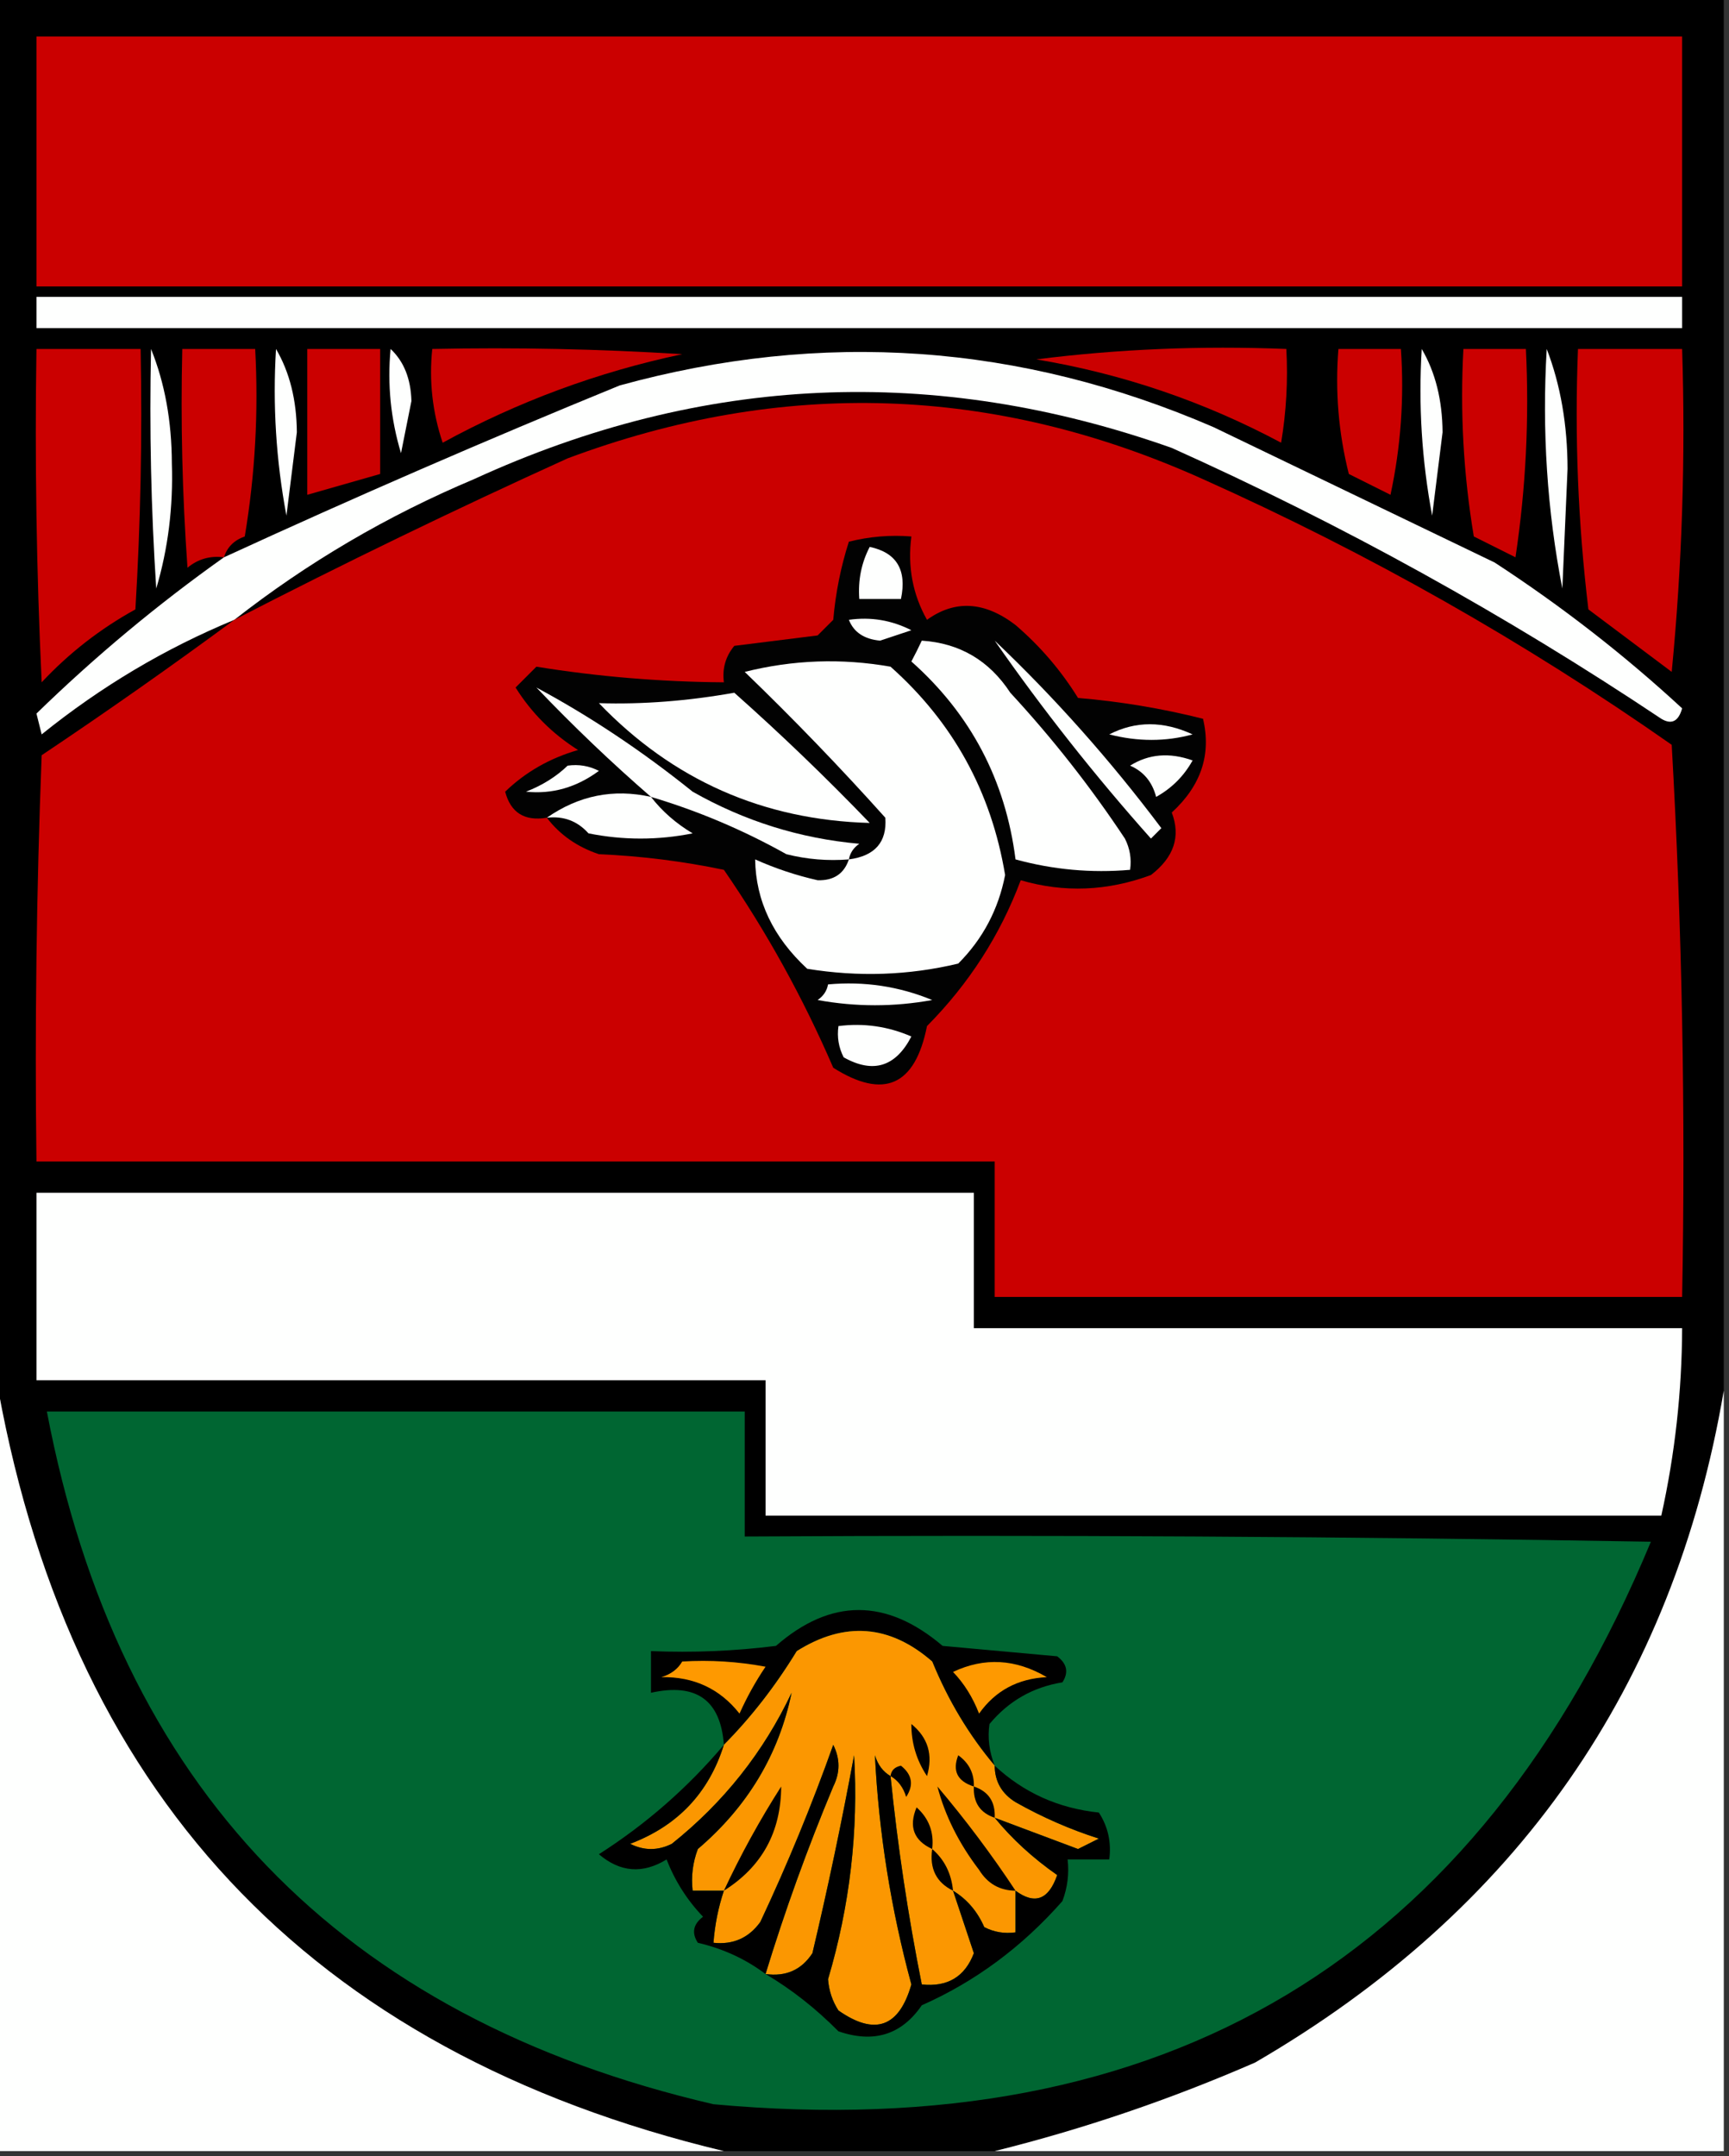 <?xml version="1.0" encoding="UTF-8"?>
<!DOCTYPE svg PUBLIC "-//W3C//DTD SVG 1.1//EN" "http://www.w3.org/Graphics/SVG/1.1/DTD/svg11.dtd">
<svg xmlns="http://www.w3.org/2000/svg" version="1.1" width="166px" height="207px" style="shape-rendering:geometricPrecision; text-rendering:geometricPrecision; image-rendering:optimizeQuality; fill-rule:evenodd; clip-rule:evenodd" xmlns:xlink="http://www.w3.org/1999/xlink">
<rect width="100%" height="100%" fill="#333333" stroke="none"/>
<g><path style="opacity:1" fill="#000000" d="M -0.5,-0.5 C 54.833,-0.5 110.167,-0.5 165.5,-0.5C 165.5,44.167 165.5,88.833 165.5,133.5C 160.657,161.881 145.657,183.381 120.5,198C 112.336,201.554 104.002,204.388 95.5,206.5C 86.833,206.5 78.167,206.5 69.5,206.5C 29.593,196.928 6.26,171.928 -0.5,131.5C -0.5,87.5 -0.5,43.5 -0.5,-0.5 Z"/></g>
<g><path style="opacity:1" fill="#cb0000" d="M 3.5,3.5 C 56.167,3.5 108.833,3.5 161.5,3.5C 161.5,11.5 161.5,19.5 161.5,27.5C 108.833,27.5 56.167,27.5 3.5,27.5C 3.5,19.5 3.5,11.5 3.5,3.5 Z"/></g>
<g><path style="opacity:1" fill="#fefffe" d="M 3.5,28.5 C 56.167,28.5 108.833,28.5 161.5,28.5C 161.5,29.5 161.5,30.5 161.5,31.5C 108.833,31.5 56.167,31.5 3.5,31.5C 3.5,30.5 3.5,29.5 3.5,28.5 Z"/></g>
<g><path style="opacity:1" fill="#cb0000" d="M 3.5,33.5 C 6.833,33.5 10.167,33.5 13.5,33.5C 13.666,41.84 13.5,50.173 13,58.5C 9.638,60.35 6.638,62.683 4,65.5C 3.5,54.839 3.333,44.172 3.5,33.5 Z"/></g>
<g><path style="opacity:1" fill="#fefffe" d="M 14.5,33.5 C 15.822,36.768 16.489,40.435 16.5,44.5C 16.636,48.679 16.136,52.679 15,56.5C 14.5,48.841 14.334,41.174 14.5,33.5 Z"/></g>
<g><path style="opacity:1" fill="#cb0000" d="M 21.5,53.5 C 20.178,53.33 19.011,53.663 18,54.5C 17.5,47.508 17.334,40.508 17.5,33.5C 19.833,33.5 22.167,33.5 24.5,33.5C 24.829,39.537 24.496,45.537 23.5,51.5C 22.478,51.855 21.811,52.522 21.5,53.5 Z"/></g>
<g><path style="opacity:1" fill="#fefffe" d="M 26.5,33.5 C 27.812,35.743 28.478,38.41 28.5,41.5C 28.167,44.167 27.833,46.833 27.5,49.5C 26.505,44.208 26.172,38.875 26.5,33.5 Z"/></g>
<g><path style="opacity:1" fill="#cb0000" d="M 29.5,33.5 C 31.833,33.5 34.167,33.5 36.5,33.5C 36.5,37.5 36.5,41.5 36.5,45.5C 34.167,46.167 31.833,46.833 29.5,47.5C 29.5,42.833 29.5,38.167 29.5,33.5 Z"/></g>
<g><path style="opacity:1" fill="#fefffe" d="M 37.5,33.5 C 38.777,34.694 39.444,36.36 39.5,38.5C 39.167,40.167 38.833,41.833 38.5,43.5C 37.513,40.232 37.18,36.898 37.5,33.5 Z"/></g>
<g><path style="opacity:1" fill="#cb0000" d="M 41.5,33.5 C 49.507,33.334 57.507,33.5 65.5,34C 57.417,35.708 49.751,38.541 42.5,42.5C 41.516,39.572 41.183,36.572 41.5,33.5 Z"/></g>
<g><path style="opacity:1" fill="#fefffe" d="M 22.5,59.5 C 15.855,62.244 9.688,65.911 4,70.5C 3.833,69.833 3.667,69.167 3.5,68.5C 9.122,63.026 15.122,58.026 21.5,53.5C 34.029,47.737 46.695,42.237 59.5,37C 78.962,31.649 97.962,32.983 116.5,41C 125.5,45.333 134.5,49.667 143.5,54C 149.957,58.211 155.957,62.878 161.5,68C 161.15,69.257 160.483,69.591 159.5,69C 144.574,59.036 128.908,50.37 112.5,43C 89.733,34.95 67.4,35.95 45.5,46C 37.184,49.502 29.517,54.002 22.5,59.5 Z"/></g>
<g><path style="opacity:1" fill="#cb0000" d="M 99.5,34.5 C 107.316,33.508 115.316,33.174 123.5,33.5C 123.665,36.518 123.498,39.518 123,42.5C 115.598,38.548 107.765,35.882 99.5,34.5 Z"/></g>
<g><path style="opacity:1" fill="#cb0000" d="M 128.5,33.5 C 130.5,33.5 132.5,33.5 134.5,33.5C 134.827,38.214 134.493,42.88 133.5,47.5C 132.167,46.833 130.833,46.167 129.5,45.5C 128.509,41.555 128.176,37.555 128.5,33.5 Z"/></g>
<g><path style="opacity:1" fill="#fefffe" d="M 136.5,33.5 C 137.812,35.743 138.478,38.41 138.5,41.5C 138.167,44.167 137.833,46.833 137.5,49.5C 136.505,44.208 136.172,38.875 136.5,33.5 Z"/></g>
<g><path style="opacity:1" fill="#cb0000" d="M 140.5,33.5 C 142.5,33.5 144.5,33.5 146.5,33.5C 146.83,40.2 146.497,46.867 145.5,53.5C 144.167,52.833 142.833,52.167 141.5,51.5C 140.504,45.537 140.171,39.537 140.5,33.5 Z"/></g>
<g><path style="opacity:1" fill="#fefffe" d="M 148.5,33.5 C 149.823,36.938 150.49,40.771 150.5,45C 150.333,48.833 150.167,52.667 150,56.5C 148.536,49.007 148.036,41.34 148.5,33.5 Z"/></g>
<g><path style="opacity:1" fill="#cb0000" d="M 151.5,33.5 C 154.833,33.5 158.167,33.5 161.5,33.5C 161.832,43.855 161.499,54.188 160.5,64.5C 157.833,62.5 155.167,60.5 152.5,58.5C 151.502,50.193 151.169,41.86 151.5,33.5 Z"/></g>
<g><path style="opacity:1" fill="#cb0000" d="M 22.5,59.5 C 32.992,54.088 43.658,48.922 54.5,44C 75.109,36.301 95.442,36.967 115.5,46C 131.373,53.109 146.373,61.609 160.5,71.5C 161.5,89.154 161.833,106.821 161.5,124.5C 139.5,124.5 117.5,124.5 95.5,124.5C 95.5,120.167 95.5,115.833 95.5,111.5C 64.833,111.5 34.167,111.5 3.5,111.5C 3.333,98.496 3.5,85.496 4,72.5C 10.321,68.268 16.488,63.934 22.5,59.5 Z"/></g>
<g><path style="opacity:1" fill="#020202" d="M 52.5,78.5 C 50.365,78.853 49.032,78.02 48.5,76C 50.45,74.116 52.783,72.782 55.5,72C 53.027,70.439 51.027,68.439 49.5,66C 50.167,65.333 50.833,64.667 51.5,64C 57.404,64.956 63.404,65.456 69.5,65.5C 69.33,64.178 69.663,63.011 70.5,62C 73.167,61.667 75.833,61.333 78.5,61C 79,60.5 79.5,60 80,59.5C 80.226,56.905 80.726,54.405 81.5,52C 83.473,51.505 85.473,51.338 87.5,51.5C 87.125,54.397 87.625,57.063 89,59.5C 91.696,57.562 94.529,57.729 97.5,60C 99.874,62.039 101.874,64.372 103.5,67C 107.558,67.34 111.558,68.007 115.5,69C 116.315,72.42 115.315,75.42 112.5,78C 113.379,80.299 112.712,82.299 110.5,84C 106.322,85.548 102.156,85.715 98,84.5C 96.027,89.768 93.027,94.435 89,98.5C 87.862,104.238 84.862,105.571 80,102.5C 77.102,95.785 73.602,89.452 69.5,83.5C 65.541,82.674 61.541,82.174 57.5,82C 55.416,81.303 53.749,80.136 52.5,78.5 Z"/></g>
<g><path style="opacity:1" fill="#fefffe" d="M 83.5,52.5 C 86.084,53.048 87.084,54.715 86.5,57.5C 85.167,57.5 83.833,57.5 82.5,57.5C 82.366,55.709 82.699,54.042 83.5,52.5 Z"/></g>
<g><path style="opacity:1" fill="#fefffe" d="M 81.5,59.5 C 83.604,59.201 85.604,59.534 87.5,60.5C 86.5,60.833 85.5,61.167 84.5,61.5C 82.97,61.36 81.97,60.694 81.5,59.5 Z"/></g>
<g><path style="opacity:1" fill="#fefffe" d="M 88.5,61.5 C 92.138,61.738 94.971,63.404 97,66.5C 101.048,70.88 104.715,75.546 108,80.5C 108.483,81.448 108.649,82.448 108.5,83.5C 104.774,83.823 101.107,83.489 97.5,82.5C 96.532,74.896 93.198,68.562 87.5,63.5C 87.863,62.816 88.196,62.15 88.5,61.5 Z"/></g>
<g><path style="opacity:1" fill="#fefffe" d="M 95.5,61.5 C 101.268,66.979 106.602,72.979 111.5,79.5C 111.167,79.833 110.833,80.167 110.5,80.5C 105.102,74.441 100.102,68.107 95.5,61.5 Z"/></g>
<g><path style="opacity:1" fill="#fefffe" d="M 81.5,82.5 C 84.001,82.174 85.168,80.841 85,78.5C 80.682,73.681 76.182,69.015 71.5,64.5C 76.131,63.338 80.798,63.172 85.5,64C 91.506,69.343 95.173,76.009 96.5,84C 95.856,87.305 94.356,90.138 92,92.5C 87.252,93.635 82.419,93.802 77.5,93C 74.227,89.969 72.561,86.469 72.5,82.5C 74.432,83.366 76.432,84.033 78.5,84.5C 80.038,84.547 81.038,83.88 81.5,82.5 Z"/></g>
<g><path style="opacity:1" fill="#fefffe" d="M 81.5,82.5 C 79.473,82.662 77.473,82.496 75.5,82C 71.335,79.67 67.001,77.837 62.5,76.5C 58.729,73.232 55.062,69.732 51.5,66C 56.654,68.769 61.654,72.102 66.5,76C 71.485,78.828 76.818,80.495 82.5,81C 81.944,81.383 81.611,81.883 81.5,82.5 Z"/></g>
<g><path style="opacity:1" fill="#fefffe" d="M 57.5,67.5 C 61.674,67.631 66.007,67.298 70.5,66.5C 74.985,70.485 79.318,74.651 83.5,79C 73.268,78.718 64.602,74.885 57.5,67.5 Z"/></g>
<g><path style="opacity:1" fill="#fefffe" d="M 106.5,70.5 C 109.024,69.2 111.691,69.2 114.5,70.5C 111.911,71.205 109.244,71.205 106.5,70.5 Z"/></g>
<g><path style="opacity:1" fill="#fefffe" d="M 108.5,73.5 C 110.288,72.377 112.288,72.211 114.5,73C 113.667,74.5 112.5,75.667 111,76.5C 110.623,75.058 109.79,74.058 108.5,73.5 Z"/></g>
<g><path style="opacity:1" fill="#fefffe" d="M 54.5,73.5 C 55.552,73.35 56.552,73.517 57.5,74C 55.35,75.59 53.017,76.257 50.5,76C 52.066,75.392 53.4,74.558 54.5,73.5 Z"/></g>
<g><path style="opacity:1" fill="#fefffe" d="M 62.5,76.5 C 63.574,77.885 64.907,79.051 66.5,80C 63.167,80.667 59.833,80.667 56.5,80C 55.437,78.812 54.103,78.312 52.5,78.5C 55.574,76.36 58.907,75.694 62.5,76.5 Z"/></g>
<g><path style="opacity:1" fill="#fefffe" d="M 79.5,94.5 C 82.978,94.184 86.312,94.684 89.5,96C 85.833,96.667 82.167,96.667 78.5,96C 79.056,95.617 79.389,95.117 79.5,94.5 Z"/></g>
<g><path style="opacity:1" fill="#fefffe" d="M 80.5,98.5 C 82.924,98.192 85.257,98.526 87.5,99.5C 85.992,102.418 83.825,103.084 81,101.5C 80.517,100.552 80.35,99.552 80.5,98.5 Z"/></g>
<g><path style="opacity:1" fill="#fefffe" d="M 3.5,114.5 C 33.5,114.5 63.5,114.5 93.5,114.5C 93.5,118.833 93.5,123.167 93.5,127.5C 116.167,127.5 138.833,127.5 161.5,127.5C 161.478,133.583 160.811,139.583 159.5,145.5C 130.833,145.5 102.167,145.5 73.5,145.5C 73.5,141.167 73.5,136.833 73.5,132.5C 50.167,132.5 26.833,132.5 3.5,132.5C 3.5,126.5 3.5,120.5 3.5,114.5 Z"/></g>
<g><path style="opacity:1" fill="#fefffe" d="M -0.5,131.5 C 6.26,171.928 29.593,196.928 69.5,206.5C 46.167,206.5 22.833,206.5 -0.5,206.5C -0.5,181.5 -0.5,156.5 -0.5,131.5 Z"/></g>
<g><path style="opacity:1" fill="#fefffe" d="M 165.5,133.5 C 165.5,157.833 165.5,182.167 165.5,206.5C 142.167,206.5 118.833,206.5 95.5,206.5C 104.002,204.388 112.336,201.554 120.5,198C 145.657,183.381 160.657,161.881 165.5,133.5 Z"/></g>
<g><path style="opacity:1" fill="#006632" d="M 4.5,135.5 C 26.833,135.5 49.167,135.5 71.5,135.5C 71.5,139.5 71.5,143.5 71.5,147.5C 100.502,147.333 129.502,147.5 158.5,148C 141.891,187.983 111.891,205.983 68.5,202C 32.675,193.677 11.342,171.51 4.5,135.5 Z"/></g>
<g><path style="opacity:1" fill="#000000" d="M 95.5,169.5 C 93.023,166.562 91.023,163.229 89.5,159.5C 85.426,155.95 81.093,155.616 76.5,158.5C 74.439,161.872 72.106,164.872 69.5,167.5C 69.185,163.2 66.851,161.533 62.5,162.5C 62.5,161.167 62.5,159.833 62.5,158.5C 66.514,158.666 70.514,158.499 74.5,158C 79.761,153.411 85.095,153.411 90.5,158C 94.167,158.333 97.833,158.667 101.5,159C 102.451,159.718 102.617,160.551 102,161.5C 99.169,161.958 96.836,163.292 95,165.5C 94.805,166.819 94.972,168.153 95.5,169.5 Z"/></g>
<g><path style="opacity:1" fill="#fb9701" d="M 95.5,169.5 C 95.511,171.017 96.177,172.184 97.5,173C 100.055,174.444 102.721,175.611 105.5,176.5C 104.833,176.833 104.167,177.167 103.5,177.5C 100.817,176.49 98.15,175.49 95.5,174.5C 97.163,176.533 99.163,178.366 101.5,180C 100.683,182.372 99.35,182.872 97.5,181.5C 97.5,182.833 97.5,184.167 97.5,185.5C 96.448,185.649 95.448,185.483 94.5,185C 93.837,183.482 92.837,182.315 91.5,181.5C 92.156,183.484 92.822,185.484 93.5,187.5C 92.638,189.767 90.971,190.767 88.5,190.5C 87.179,183.882 86.179,177.215 85.5,170.5C 84.778,170.082 84.278,169.416 84,168.5C 84.371,175.927 85.538,183.26 87.5,190.5C 86.326,194.613 83.993,195.447 80.5,193C 79.919,192.107 79.585,191.107 79.5,190C 81.592,182.956 82.425,175.789 82,168.5C 80.823,174.873 79.49,181.206 78,187.5C 76.951,189.107 75.451,189.773 73.5,189.5C 75.345,183.459 77.511,177.459 80,171.5C 80.667,170.167 80.667,168.833 80,167.5C 77.943,173.281 75.61,178.947 73,184.5C 71.89,186.037 70.39,186.703 68.5,186.5C 68.629,184.784 68.962,183.117 69.5,181.5C 68.5,181.5 67.5,181.5 66.5,181.5C 66.343,180.127 66.51,178.793 67,177.5C 71.773,173.431 74.773,168.431 76,162.5C 73.309,168.197 69.475,173.03 64.5,177C 63.167,177.667 61.833,177.667 60.5,177C 65.052,175.282 68.052,172.115 69.5,167.5C 72.106,164.872 74.439,161.872 76.5,158.5C 81.093,155.616 85.426,155.95 89.5,159.5C 91.023,163.229 93.023,166.562 95.5,169.5 Z"/></g>
<g><path style="opacity:1" fill="#fe9900" d="M 65.5,159.5 C 68.187,159.336 70.854,159.503 73.5,160C 72.54,161.419 71.707,162.919 71,164.5C 69.113,162.114 66.613,160.947 63.5,161C 64.416,160.722 65.082,160.222 65.5,159.5 Z"/></g>
<g><path style="opacity:1" fill="#fe9900" d="M 91.5,160.5 C 94.508,159.079 97.508,159.246 100.5,161C 97.719,161.14 95.553,162.306 94,164.5C 93.392,162.934 92.558,161.6 91.5,160.5 Z"/></g>
<g><path style="opacity:1" fill="#000000" d="M 69.5,181.5 C 68.962,183.117 68.629,184.784 68.5,186.5C 70.39,186.703 71.89,186.037 73,184.5C 75.61,178.947 77.943,173.281 80,167.5C 80.667,168.833 80.667,170.167 80,171.5C 77.511,177.459 75.345,183.459 73.5,189.5C 71.599,188.069 69.432,187.069 67,186.5C 66.383,185.551 66.549,184.718 67.5,184C 65.974,182.411 64.807,180.577 64,178.5C 61.708,179.908 59.541,179.741 57.5,178C 62.038,175.102 66.038,171.602 69.5,167.5C 68.052,172.115 65.052,175.282 60.5,177C 61.833,177.667 63.167,177.667 64.5,177C 69.475,173.03 73.309,168.197 76,162.5C 74.773,168.431 71.773,173.431 67,177.5C 66.51,178.793 66.343,180.127 66.5,181.5C 67.5,181.5 68.5,181.5 69.5,181.5 Z"/></g>
<g><path style="opacity:1" fill="#000000" d="M 87.5,165.5 C 89.099,166.799 89.599,168.465 89,170.5C 87.991,168.975 87.491,167.308 87.5,165.5 Z"/></g>
<g><path style="opacity:1" fill="#000000" d="M 85.5,170.5 C 86.179,177.215 87.179,183.882 88.5,190.5C 90.971,190.767 92.638,189.767 93.5,187.5C 92.822,185.484 92.156,183.484 91.5,181.5C 92.837,182.315 93.837,183.482 94.5,185C 95.448,185.483 96.448,185.649 97.5,185.5C 97.5,184.167 97.5,182.833 97.5,181.5C 99.35,182.872 100.683,182.372 101.5,180C 99.163,178.366 97.163,176.533 95.5,174.5C 98.15,175.49 100.817,176.49 103.5,177.5C 104.167,177.167 104.833,176.833 105.5,176.5C 102.721,175.611 100.055,174.444 97.5,173C 96.177,172.184 95.511,171.017 95.5,169.5C 98.284,172.092 101.617,173.592 105.5,174C 106.38,175.356 106.714,176.856 106.5,178.5C 105.167,178.5 103.833,178.5 102.5,178.5C 102.657,179.873 102.49,181.207 102,182.5C 98.129,186.897 93.629,190.23 88.5,192.5C 86.559,195.334 83.893,196.168 80.5,195C 78.311,192.793 75.978,190.96 73.5,189.5C 75.451,189.773 76.951,189.107 78,187.5C 79.49,181.206 80.823,174.873 82,168.5C 82.425,175.789 81.592,182.956 79.5,190C 79.585,191.107 79.919,192.107 80.5,193C 83.993,195.447 86.326,194.613 87.5,190.5C 85.538,183.26 84.371,175.927 84,168.5C 84.278,169.416 84.778,170.082 85.5,170.5 Z"/></g>
<g><path style="opacity:1" fill="#000000" d="M 93.5,171.5 C 91.915,170.998 91.415,169.998 92,168.5C 93.039,169.244 93.539,170.244 93.5,171.5 Z"/></g>
<g><path style="opacity:1" fill="#000000" d="M 85.5,170.5 C 85.56,169.957 85.893,169.624 86.5,169.5C 87.583,170.365 87.749,171.365 87,172.5C 86.722,171.584 86.222,170.918 85.5,170.5 Z"/></g>
<g><path style="opacity:1" fill="#000000" d="M 69.5,181.5 C 71.109,178.054 72.943,174.721 75,171.5C 74.982,175.871 73.149,179.204 69.5,181.5 Z"/></g>
<g><path style="opacity:1" fill="#000000" d="M 97.5,181.5 C 95.983,181.489 94.816,180.823 94,179.5C 92.066,176.966 90.732,174.299 90,171.5C 92.717,174.71 95.217,178.044 97.5,181.5 Z"/></g>
<g><path style="opacity:1" fill="#000000" d="M 93.5,171.5 C 94.906,171.973 95.573,172.973 95.5,174.5C 94.094,174.027 93.427,173.027 93.5,171.5 Z"/></g>
<g><path style="opacity:1" fill="#000000" d="M 89.5,177.5 C 87.727,176.686 87.227,175.352 88,173.5C 89.188,174.563 89.688,175.897 89.5,177.5 Z"/></g>
<g><path style="opacity:1" fill="#000000" d="M 89.5,177.5 C 90.674,178.514 91.34,179.847 91.5,181.5C 89.896,180.713 89.229,179.38 89.5,177.5 Z"/></g>
</svg>
